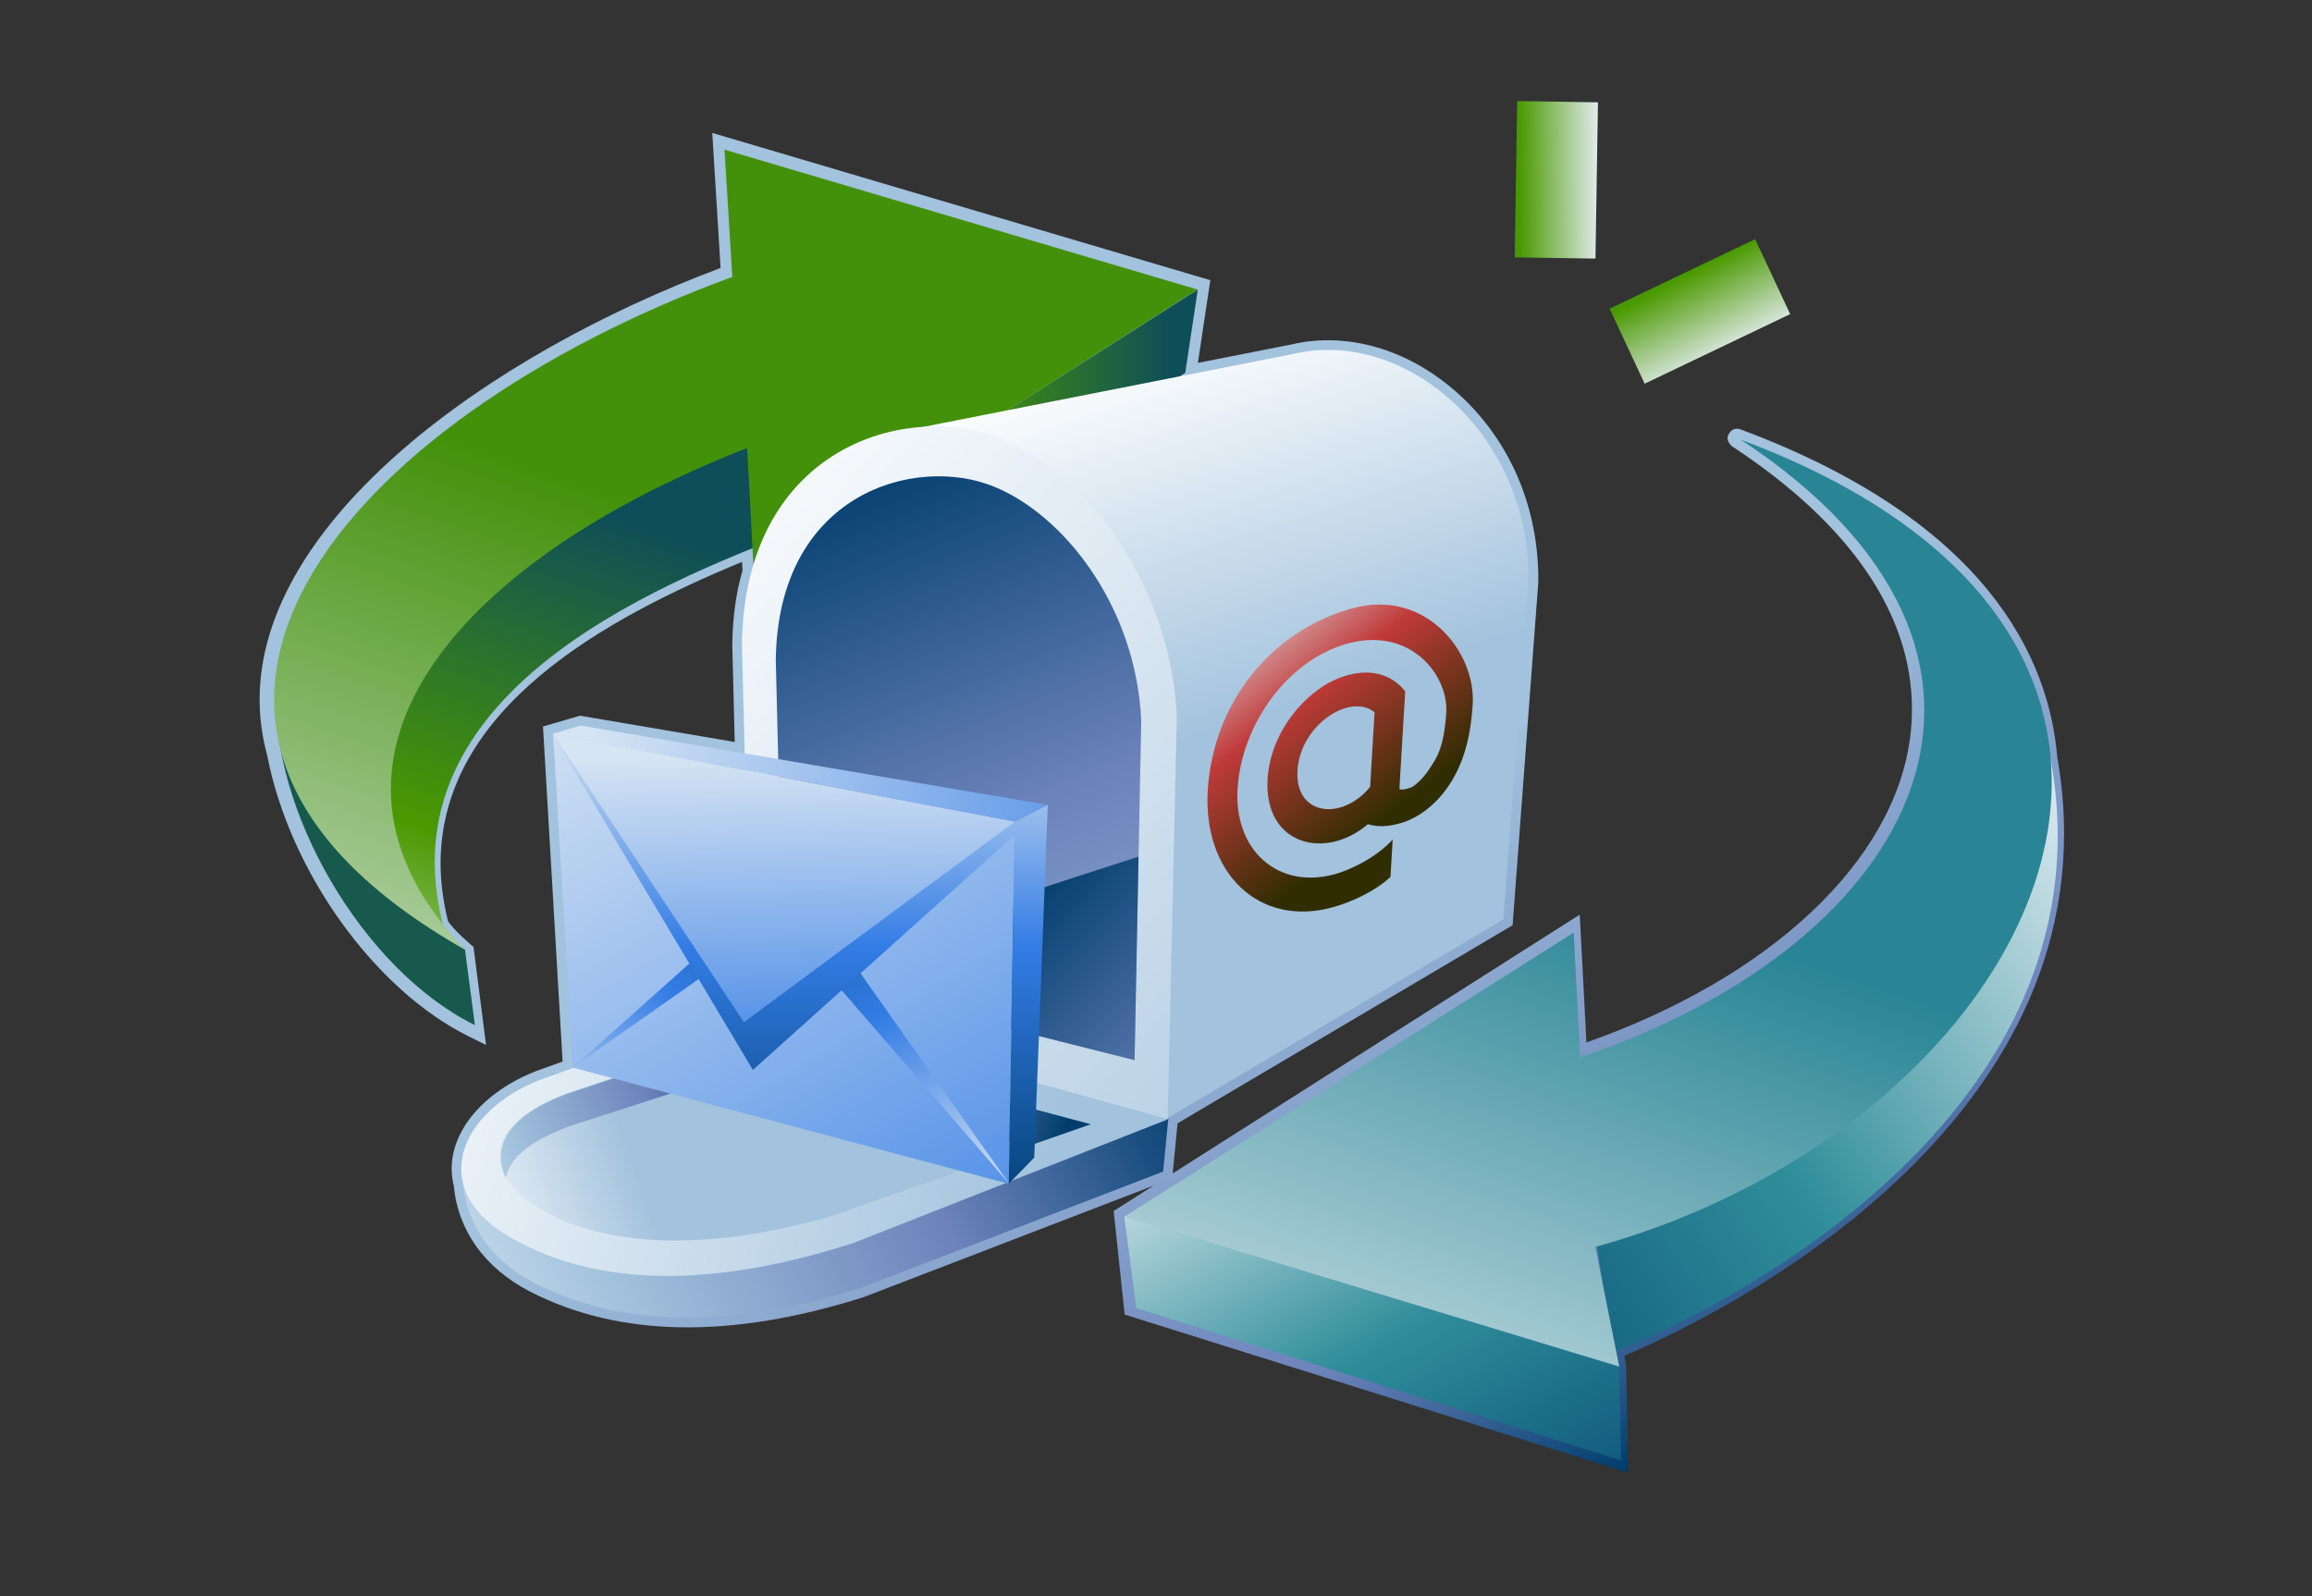 <?xml version="1.0" encoding="UTF-8"?>
<!DOCTYPE svg PUBLIC "-//W3C//DTD SVG 1.1 Tiny//EN" "http://www.w3.org/Graphics/SVG/1.1/DTD/svg11-tiny.dtd">
<svg width="84" height="58" viewBox="0 0 84 58">
<rect x="0" y="0" width="84" height="58" fill="#333333" stroke="none"/>
<linearGradient id="_30" gradientUnits="userSpaceOnUse" x1="78.72" y1="28.95" x2="55.55" y2="44.16">
<stop stop-color="#B3DDFF" offset="0"/>
<stop stop-color="#B0DBFE" offset="0.13"/>
<stop stop-color="#A5D5FA" offset="0.25"/>
<stop stop-color="#94CAF4" offset="0.35"/>
<stop stop-color="#7CBBEC" offset="0.45"/>
<stop stop-color="#5CA8E1" offset="0.54"/>
<stop stop-color="#5AA7E0" offset="0.55"/>
<stop stop-color="#0046B7" offset="1"/>
</linearGradient>
<path fill="url(#_30)" d="M73.641,24.684c2.71,7.693-15.801,20.063-15.801,20.063l0.691,4.338 C58.531,49.086,79.389,40.999,73.641,24.684z"/>
<polyline fill="#0046B7" points="58.52,48.463 57.84,44.748 57.869,48.718 "/>
<polygon fill="#3366CC" points="58.732,49.62 58.799,53.03 41.188,47.499 40.835,44.181 "/>
<linearGradient id="_31" gradientUnits="userSpaceOnUse" x1="39.8" y1="51.74" x2="59.83" y2="33.77">
<stop stop-color="#D6E4F3" offset="0"/>
<stop stop-color="#337CE5" offset="1"/>
</linearGradient>
<path fill="url(#_31)" d="M63.144,15.941c19.693,7.362,10.858,24.864-5.28,29.334l0.869,4.347l-17.897-5.441l16.241-10.327 l0.238,4.526C69.753,34.205,75.033,23.763,63.144,15.941z"/>
<linearGradient id="_32" gradientUnits="userSpaceOnUse" x1="62.68" y1="13.07" x2="59.11" y2="6.25">
<stop stop-color="#E6EEF4" offset="0"/>
<stop stop-color="#4A9900" offset="0.44"/>
<stop stop-color="#0E4E58" offset="0.94"/>
</linearGradient>
<polygon fill="url(#_32)" points="59.754,13.942 58.48,11.216 63.768,8.69 65.041,11.414 "/>
<linearGradient id="_33" gradientUnits="userSpaceOnUse" x1="58.16" y1="6.52" x2="51.46" y2="6.57">
<stop stop-color="#E6EEF4" offset="0"/>
<stop stop-color="#4A9900" offset="0.44"/>
<stop stop-color="#0E4E58" offset="0.94"/>
</linearGradient>
<polygon fill="url(#_33)" points="57.967,9.396 55.033,9.351 55.121,3.672 58.057,3.719 "/>
<linearGradient id="_34" gradientUnits="userSpaceOnUse" x1="-0.03" y1="48.34" x2="27.17" y2="16.32">
<stop stop-color="#B3DDFF" offset="0"/>
<stop stop-color="#AEDAFD" offset="0.1"/>
<stop stop-color="#9FD1F8" offset="0.21"/>
<stop stop-color="#87C3F0" offset="0.33"/>
<stop stop-color="#66AEE4" offset="0.46"/>
<stop stop-color="#5AA7E0" offset="0.5"/>
<stop stop-color="#0046B7" offset="1"/>
</linearGradient>
<path fill="url(#_34)" d="M16.436,35.142c-3.681-9.206,6.539-13.571,11.898-15.659c-0.673-1.632-0.445-1.852-1.118-3.481 C15.248,20.664,10.822,27.48,16.436,35.142"/>
<polygon fill="#3366CC" points="43.581,10.429 43.123,13.474 27.416,20.647 "/>
<path fill="#0046B7" d="M16.761,34.559c-4.626-2.605-7.204-6.527-6.903-9.583c-0.258,4.433,3.213,10.345,7.35,12.382 L16.761,34.559z"/>
<linearGradient id="_35" gradientUnits="userSpaceOnUse" x1="17.36" y1="44.53" x2="26" y2="19.27">
<stop stop-color="#D6E4F3" offset="0"/>
<stop stop-color="#337CE5" offset="1"/>
</linearGradient>
<path fill="url(#_35)" d="M16.761,34.559c-14.306-8.121-4.421-19.374,9.784-24.593l-0.287-4.658l17.311,5.121 L27.33,20.754l-0.241-4.523C16.23,20.466,10.222,27.729,16.761,34.559z"/>
<linearGradient id="_36" gradientUnits="userSpaceOnUse" x1="42.79" y1="29.22" x2="56.03" y2="55.3">
<stop stop-color="#A2C2DD" offset="0.1"/>
<stop stop-color="#6C83BB" offset="0.71"/>
<stop stop-color="#003D6D" offset="0.99"/>
</linearGradient>
<path fill="url(#_36)" d="M74.992,30.29c0-0.898-0.08-1.829-0.249-2.792c-0.304-3.582-2.542-8.544-11.478-11.885 c0,0-0.279-0.143-0.453,0.153c-0.156,0.266,0.139,0.467,0.139,0.467c4.283,2.817,6.514,6.092,6.514,9.527 c0,0.345-0.021,0.691-0.066,1.039c-0.586,4.514-5.085,8.723-11.76,11.08c-0.04-0.77-0.244-4.644-0.244-4.644l-14.789,9.404 c0.043-0.442,0.158-1.612,0.178-1.822c0.344-0.203,12.172-7.196,12.172-7.196l0.933-12.454c0.001-0.041,0.001-0.082,0.001-0.123 c0-2.819-1.192-5.378-3.281-7.055c-1.719-1.38-3.789-1.916-5.682-1.474c0,0-2.185,0.431-3.405,0.671 c0.08-0.533,0.452-3.008,0.452-3.008l-0.305-0.087L25.878,4.83c0,0,0.275,4.461,0.302,4.907 c-8.487,3.175-16.748,9.206-16.748,15.68c0,0.668,0.088,1.34,0.272,2.014c0.812,4.227,3.905,8.545,7.349,10.24l0.607,0.3 l-0.457-3.563c0,0-0.75-0.625-0.931-0.951c-0.174-0.725-0.265-1.419-0.265-2.077c0-5.646,5.99-8.912,10.953-10.963 c0.008,0.153,0.017,0.321,0.017,0.321c-0.233,0.781-0.358,1.693-0.372,2.677c0,0,0.072,2.868,0.089,3.546 c-0.725-0.123-5.621-0.955-5.621-0.955l-1.345,0.393c0,0,0.686,11.714,0.713,12.175c-0.334,0.119-0.948,0.34-0.948,0.34 c-1.904,0.742-3.083,2.14-3.083,3.554c0,0.211,0.027,0.424,0.081,0.634c0.146,1.609,1.13,2.988,2.763,3.828 c3.229,1.665,7.309,1.733,12.126,0.204l10.534-4.053l-1.452,0.923l0.4,3.763l18.294,5.745l-0.076-3.896 c-0.004-0.035-0.035-0.197-0.065-0.351C61.554,48.197,74.992,42.001,74.992,30.29z"/>
<linearGradient id="_37" gradientUnits="userSpaceOnUse" x1="15.06" y1="41.9" x2="23.31" y2="17.43">
<stop stop-color="#E6EEF4" offset="0"/>
<stop stop-color="#4A9900" offset="0.44"/>
<stop stop-color="#0E4E58" offset="0.94"/>
</linearGradient>
<path fill="url(#_37)" d="M16.571,35.054c-3.656-9.138,6.489-13.471,11.812-15.547c-0.668-1.618-0.442-1.836-1.11-3.455 C15.39,20.68,10.997,27.447,16.571,35.054"/>
<linearGradient id="_38" gradientUnits="userSpaceOnUse" x1="27.41" y1="17.31" x2="43.52" y2="17.31">
<stop stop-color="#E6EEF4" offset="0"/>
<stop stop-color="#4A9900" offset="0.44"/>
<stop stop-color="#0E4E58" offset="0.94"/>
</linearGradient>
<polygon fill="url(#_38)" points="43.518,10.521 43.064,13.542 27.919,24.104 27.408,20.75 "/>
<path fill="#17594C" d="M16.894,34.511c0,0-7.153-6.516-6.853-9.549c-0.257,4.399,3.107,10.264,7.213,12.288L16.894,34.511z"/>
<linearGradient id="_39" gradientUnits="userSpaceOnUse" x1="17.48" y1="44.42" x2="26.06" y2="19.31">
<stop stop-color="#DCE8E4" offset="0"/>
<stop stop-color="#43910A" offset="1"/>
</linearGradient>
<path fill="url(#_39)" d="M16.894,34.511c-14.202-8.062-4.391-19.27,9.713-24.45l-0.285-4.623l17.183,5.083 L27.385,20.771l-0.239-4.491C16.367,20.485,10.402,27.733,16.894,34.511z"/>
<linearGradient id="_40" gradientUnits="userSpaceOnUse" x1="11.24" y1="51.61" x2="41.79" y2="36.33">
<stop stop-color="#FFFFFF" offset="0"/>
<stop stop-color="#A2C2DD" offset="0.35"/>
<stop stop-color="#6C83BB" offset="0.7"/>
<stop stop-color="#003D6D" offset="1"/>
</linearGradient>
<path fill="url(#_40)" d="M42.45,40.631l-11.444,4.366c-4.04,1.444-12.609,0.468-14.191-2.647 c-0.09,1.888,0.919,3.402,2.6,4.267c2.969,1.531,6.903,1.756,11.86,0.182l10.984-4.227L42.45,40.631z"/>
<linearGradient id="_41" gradientUnits="userSpaceOnUse" x1="41.75" y1="11.47" x2="46.37" y2="25.92">
<stop stop-color="#FFFFFF" offset="0.05"/>
<stop stop-color="#A2C2DD" offset="1"/>
</linearGradient>
<path fill="url(#_41)" d="M42.712,26.32l-0.384,14.36l12.292-7.267l0.919-12.272c0.064-5.402-4.515-9.225-8.533-8.284 l-15.045,2.967C36.592,14.852,41.962,18.412,42.712,26.32z"/>
<linearGradient id="_42" gradientUnits="userSpaceOnUse" x1="21.22" y1="16.49" x2="53.42" y2="45.14">
<stop stop-color="#FFFFFF" offset="0.05"/>
<stop stop-color="#A2C2DD" offset="1"/>
</linearGradient>
<path fill="url(#_42)" d="M27.285,36.49l-0.329-13.071c0.095-7.196,6.012-8.857,9.404-7.479 c3.01,1.222,6.161,5.173,6.397,10.11l-0.33,14.624L27.285,36.49z"/>
<linearGradient id="_43" gradientUnits="userSpaceOnUse" x1="46.96" y1="60.33" x2="29.93" y2="17.24">
<stop stop-color="#FFFFFF" offset="0"/>
<stop stop-color="#A2C2DD" offset="0.35"/>
<stop stop-color="#6C83BB" offset="0.7"/>
<stop stop-color="#003D6D" offset="1"/>
</linearGradient>
<path fill="url(#_43)" d="M28.464,35.332L28.186,23.98c0.079-6.063,5.066-7.461,7.923-6.3 c2.536,1.031,5.158,4.334,5.355,8.495l-0.243,12.346L28.464,35.332z"/>
<linearGradient id="_44" gradientUnits="userSpaceOnUse" x1="44.21" y1="21.84" x2="50.81" y2="30.2">
<stop stop-color="#E6EEF4" offset="0"/>
<stop stop-color="#C03A3A" offset="0.44"/>
<stop stop-color="#302D02" offset="0.94"/>
</linearGradient>
<path fill="url(#_44)" d="M52.365,28.905c-0.498,0.587-1.055,0.885-1.463,1.002c-0.475,0.134-0.809,0.152-1.204,0.042 l0,0c-1.548,1.322-3.787,0.764-3.644-1.646c0.078-1.285,0.824-2.514,1.867-3.267c0.838-0.604,2.264-1.003,3.133,0.086 l-0.211,3.541c0.074,0.066,0.256,0.002,0.403-0.04c0.137-0.037,0.488-0.358,0.712-0.718c0.187-0.305,0.506-0.661,0.588-2.017 c0.08-1.355-1.305-3.144-3.615-2.496c-2.106,0.591-3.826,2.877-3.968,5.288c-0.132,2.187,1.449,3.669,3.558,3.079 c0.477-0.135,1.436-0.552,2.078-1.251c-0.018,0.294-0.08,1.356-0.08,1.356c-0.568,0.529-1.41,0.908-2.07,1.096 c-2.719,0.767-4.763-1.259-4.566-4.272c0.202-3.117,2.258-5.746,5.217-6.575c2.68-0.753,4.521,1.566,4.407,3.473 C53.409,27.246,52.941,28.224,52.365,28.905z M49.78,28.591c0.038-0.652,0.069-1.176,0.108-1.831 c0.02-0.35,0.053-0.88,0.053-0.88c-0.893-0.715-2.699,0.458-2.801,2.116C47.042,29.654,48.77,29.838,49.78,28.591z"/>
<linearGradient id="_45" gradientUnits="userSpaceOnUse" x1="58.95" y1="57" x2="35.58" y2="33.86">
<stop stop-color="#FFFFFF" offset="0"/>
<stop stop-color="#A2C2DD" offset="0.35"/>
<stop stop-color="#6C83BB" offset="0.7"/>
<stop stop-color="#003D6D" offset="1"/>
</linearGradient>
<polygon fill="url(#_45)" points="28.485,35.308 41.221,38.521 41.365,31.127 "/>
<linearGradient id="_46" gradientUnits="userSpaceOnUse" x1="10.43" y1="37.19" x2="37.54" y2="45">
<stop stop-color="#FFFFFF" offset="0.05"/>
<stop stop-color="#A2C2DD" offset="1"/>
</linearGradient>
<path fill="url(#_46)" d="M27.285,36.49l-7.672,2.751c-2.85,1.111-4.207,3.952-1.012,5.757 c3.104,1.756,7.247,1.82,12.374,0.18l11.452-4.503L27.285,36.49z"/>
<linearGradient id="_47" gradientUnits="userSpaceOnUse" x1="15.76" y1="45.33" x2="23.22" y2="42.72">
<stop stop-color="#FFFFFF" offset="0.05"/>
<stop stop-color="#A2C2DD" offset="1"/>
</linearGradient>
<path fill="url(#_47)" d="M27.13,37.544l-6.568,2.196c-3.04,1.148-3.108,3.007-0.72,4.312 c2.56,1.402,6.41,1.283,10.357,0.139l9.414-3.307L27.13,37.544z"/>
<linearGradient id="_48" gradientUnits="userSpaceOnUse" x1="13.67" y1="43.28" x2="27.76" y2="38.43">
<stop stop-color="#FFFFFF" offset="0"/>
<stop stop-color="#A2C2DD" offset="0.35"/>
<stop stop-color="#6C83BB" offset="0.7"/>
<stop stop-color="#003D6D" offset="1"/>
</linearGradient>
<path fill="url(#_48)" d="M27.204,37.543l-6.567,2.197c-2.192,0.801-2.785,1.917-2.262,3.061 c0.168-0.786,0.941-1.375,2.411-1.912l6.396-2.064L27.204,37.543z"/>
<linearGradient id="_49" gradientUnits="userSpaceOnUse" x1="25.37" y1="36.9" x2="38.47" y2="41.69">
<stop stop-color="#FFFFFF" offset="0"/>
<stop stop-color="#A2C2DD" offset="0.35"/>
<stop stop-color="#6C83BB" offset="0.7"/>
<stop stop-color="#003D6D" offset="1"/>
</linearGradient>
<polygon fill="url(#_49)" points="27.204,37.543 39.632,40.851 37.372,41.64 27.181,38.824 "/>
<linearGradient id="_50" gradientUnits="userSpaceOnUse" x1="77.11" y1="29.95" x2="44.96" y2="51.86">
<stop stop-color="#E6EEF4" offset="0"/>
<stop stop-color="#2F8E9A" offset="0.44"/>
<stop stop-color="#003D6D" offset="0.94"/>
</linearGradient>
<path fill="url(#_50)" d="M73.74,24.721L57.938,44.784l0.692,4.338C59.098,48.988,79.487,41.033,73.74,24.721z"/>
<linearGradient id="_51" gradientUnits="userSpaceOnUse" x1="44.56" y1="38.7" x2="57.27" y2="61.55">
<stop stop-color="#E6EEF4" offset="0"/>
<stop stop-color="#2F8E9A" offset="0.44"/>
<stop stop-color="#003D6D" offset="0.94"/>
</linearGradient>
<polygon fill="url(#_51)" points="58.832,49.657 58.898,53.065 41.286,47.533 40.844,44.188 "/>
<linearGradient id="_52" gradientUnits="userSpaceOnUse" x1="51.6" y1="54.93" x2="59.24" y2="32.81">
<stop stop-color="#D6E6EC" offset="0"/>
<stop stop-color="#298595" offset="1"/>
</linearGradient>
<path fill="url(#_52)" d="M63.244,15.975c19.693,7.363,10.859,24.866-5.283,29.335l0.871,4.348l-17.973-5.453 l16.316-10.315l0.237,4.525C69.854,34.241,75.133,23.798,63.244,15.975z"/>
<linearGradient id="_53" gradientUnits="userSpaceOnUse" x1="22.47" y1="23.67" x2="38.27" y2="50.31">
<stop stop-color="#D6E4F3" offset="0"/>
<stop stop-color="#337CE5" offset="1"/>
</linearGradient>
<polygon fill="url(#_53)" points="20.095,26.655 20.807,38.791 36.649,43.016 36.872,30.029 "/>
<linearGradient id="_54" gradientUnits="userSpaceOnUse" x1="17.65" y1="41.1" x2="32.79" y2="29.42">
<stop stop-color="#E6EEF4" offset="0"/>
<stop stop-color="#337CE5" offset="0.44"/>
<stop stop-color="#003D6D" offset="0.94"/>
</linearGradient>
<polygon fill="url(#_54)" points="20.813,38.787 26.555,33.668 27.156,34.329 "/>
<linearGradient id="_55" gradientUnits="userSpaceOnUse" x1="36.55" y1="44.2" x2="25.98" y2="27.82">
<stop stop-color="#E6EEF4" offset="0"/>
<stop stop-color="#337CE5" offset="0.44"/>
<stop stop-color="#003D6D" offset="0.94"/>
</linearGradient>
<polygon fill="url(#_55)" points="36.657,43.003 30.612,34.447 29.721,34.993 "/>
<linearGradient id="_56" gradientUnits="userSpaceOnUse" x1="21.79" y1="25.71" x2="45.41" y2="32.99">
<stop stop-color="#D6E4F3" offset="0"/>
<stop stop-color="#337CE5" offset="1"/>
</linearGradient>
<polygon fill="url(#_56)" points="38.068,29.248 21.096,26.363 20.089,26.657 36.866,29.861 "/>
<linearGradient id="_57" gradientUnits="userSpaceOnUse" x1="29.09" y1="25.58" x2="29.09" y2="45.65">
<stop stop-color="#E6EEF4" offset="0"/>
<stop stop-color="#337CE5" offset="0.44"/>
<stop stop-color="#003D6D" offset="0.94"/>
</linearGradient>
<polygon fill="url(#_57)" points="36.866,29.861 20.12,26.764 27.354,38.878 36.857,30.347 36.649,43.016 37.576,42.063 38.068,29.248 "/>
<linearGradient id="_58" gradientUnits="userSpaceOnUse" x1="28.45" y1="27.37" x2="28.81" y2="39.98">
<stop stop-color="#D6E4F3" offset="0"/>
<stop stop-color="#337CE5" offset="1"/>
</linearGradient>
<polygon fill="url(#_58)" points="20.089,26.657 27.028,37.143 36.866,29.861 "/>
</svg>